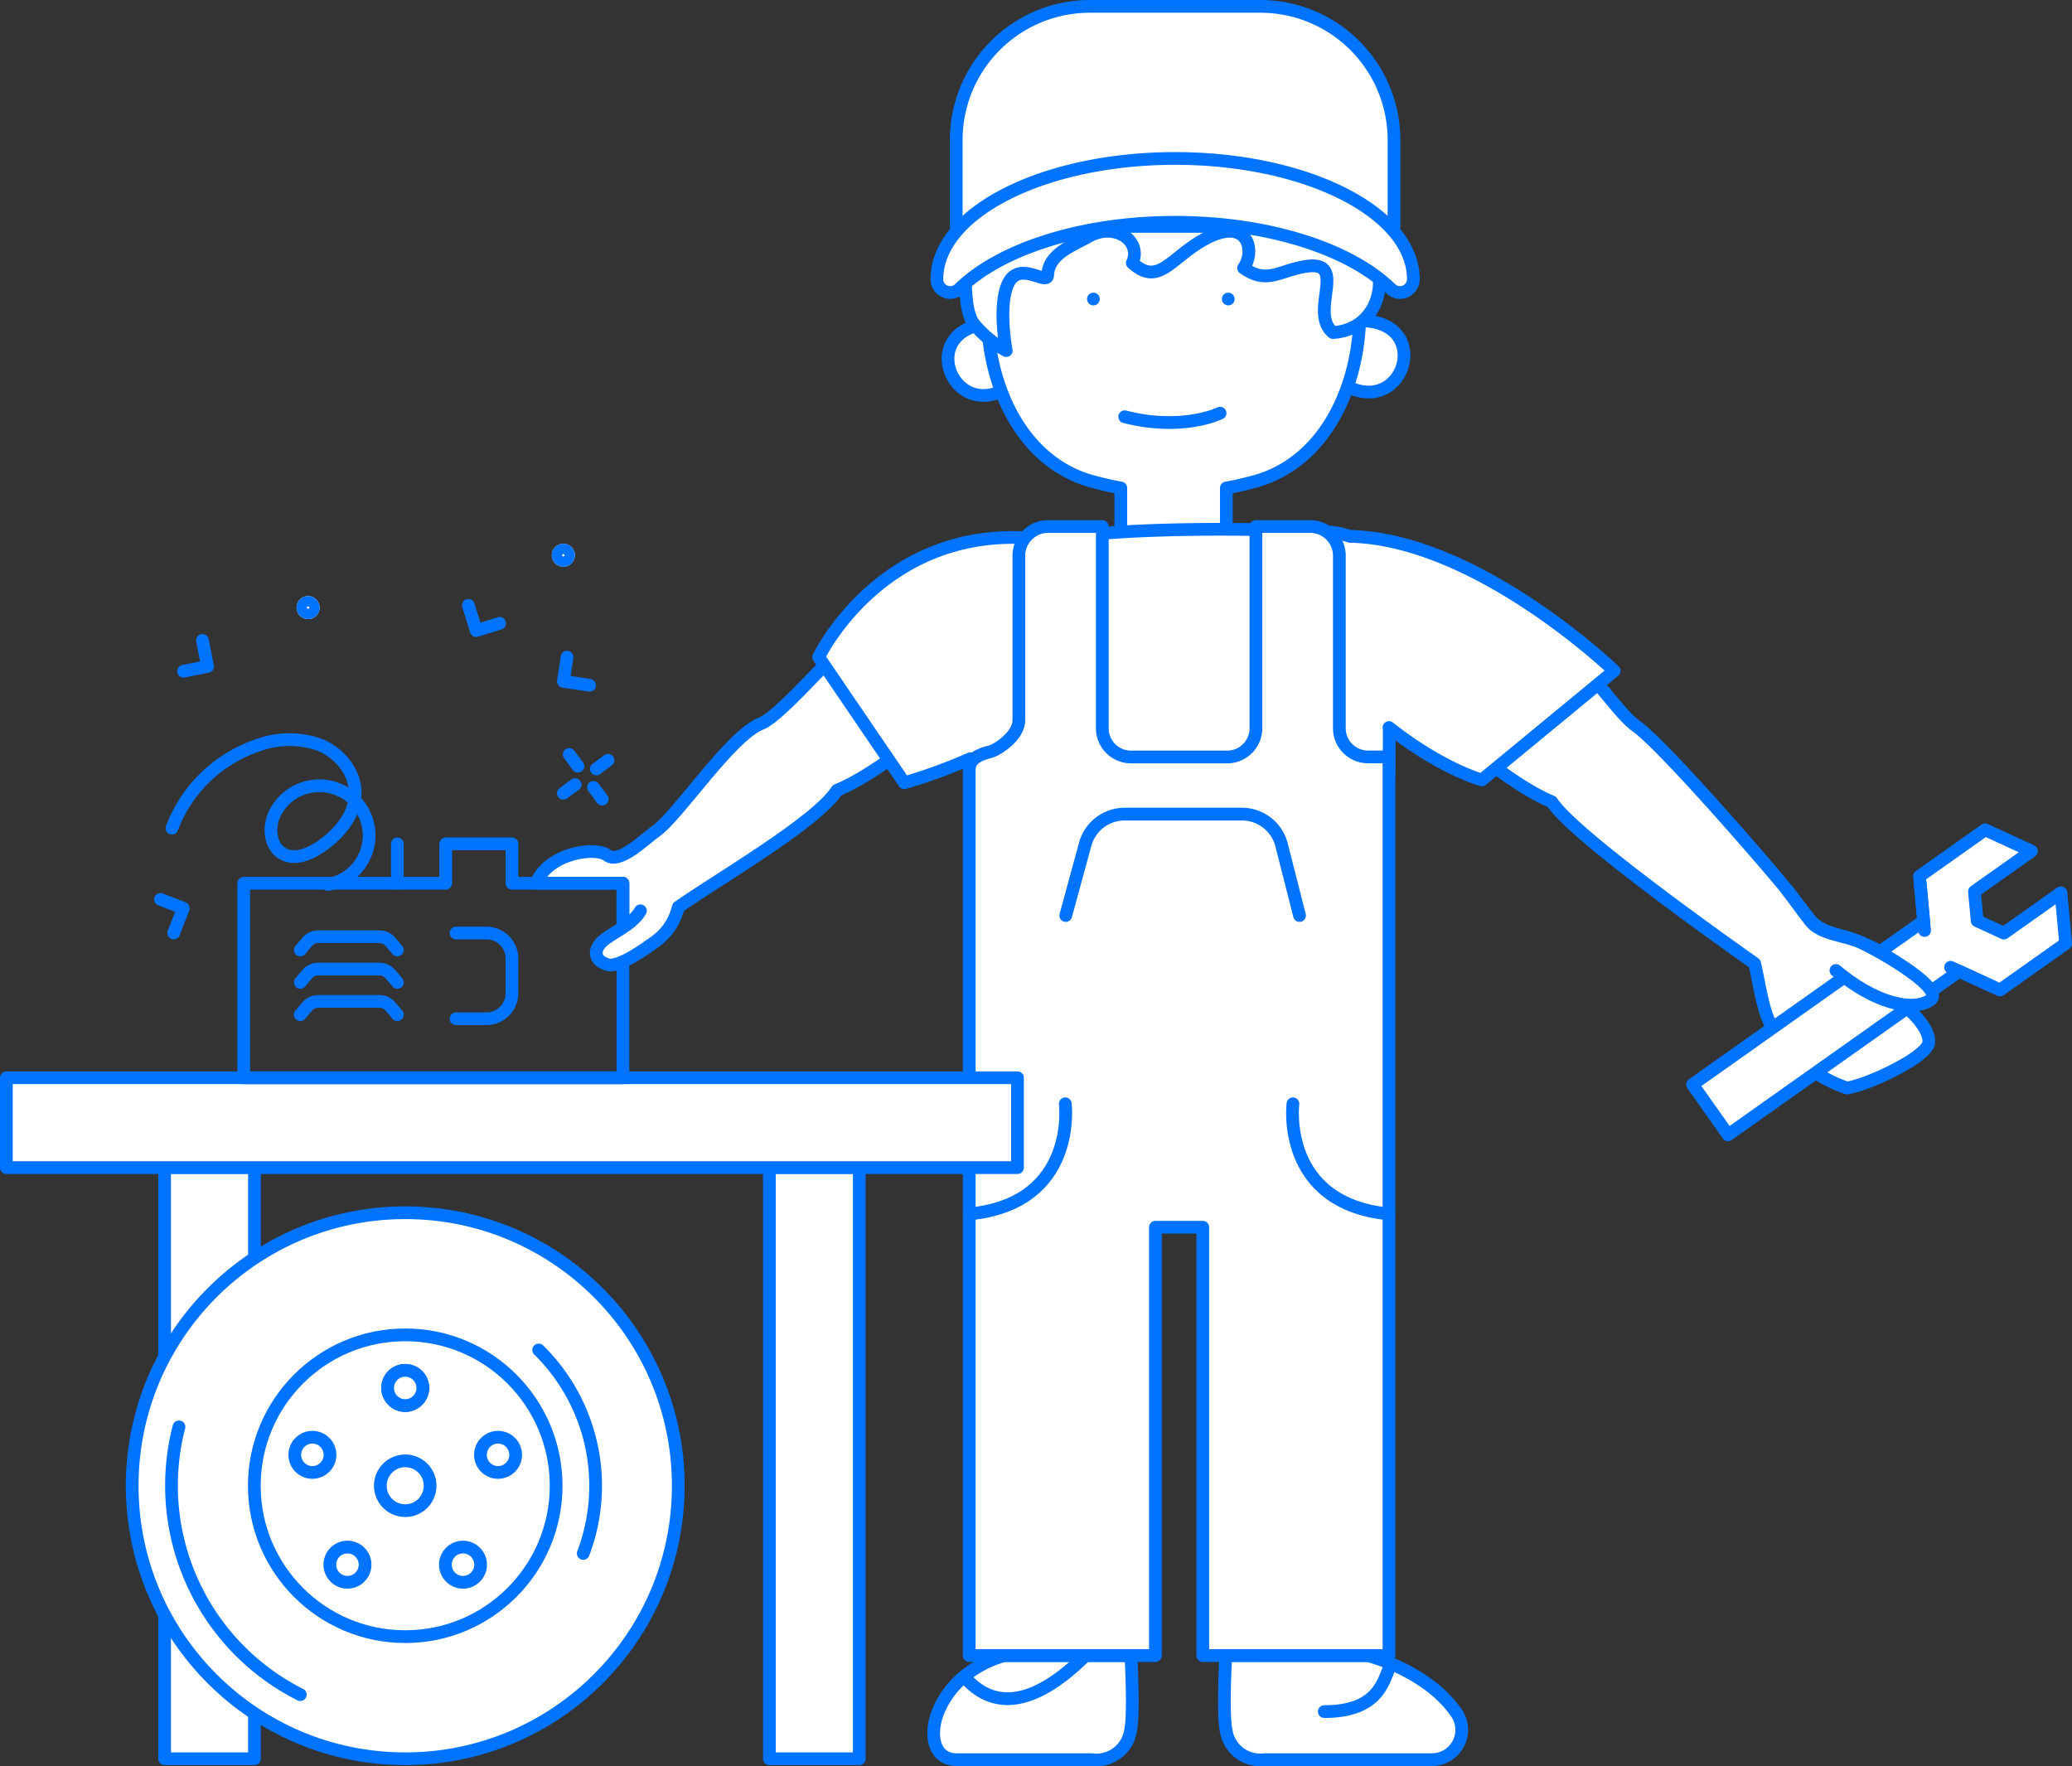 <svg xmlns="http://www.w3.org/2000/svg" width="325.507" height="277.483" viewBox="0 0 325.507 277.483"><rect x="0" y="0" width="325.507" height="277.483" fill="#333333" stroke="none"/><g transform="translate(-1054 -12013.389)"><path d="M6710.844,4806.929c-4.931,3.741-15.637,16.779-19.107,18.134-4.848,1.892-13.08,14.523-16.562,16.928-1.7,1.171-5.7,5.251-7.636,3.753-1.819-1.4-9.246-.37-11.146,4.407h13.634v12.184c3.37-2.09,7.411-3.241,8.7-8.438,6.123-4.3,21.8-13.384,24.925-18.345,6.067-2.475,14.3-9.386,21.287-14.933C6721,4810.141,6710.844,4806.929,6710.844,4806.929Z" transform="translate(-5518.167 7302.008)" fill="#fff" stroke="#0073ff" stroke-linecap="round" stroke-linejoin="round" stroke-width="2"/><path d="M6841.941,4866.911c3.394,2.2,6.562,5.489,6.324,7.7s-9.3,6.559-12.824,7.129a21.625,21.625,0,0,1-12.21-10.407c-1.064-2.136-1.586-6.011-2.318-9.162-6.117-4.311-28.742-20.438-31.863-25.4-6.063-2.482-17.5-11.386-18.455-16.024-2.4-11.671,15.21-11.342,15.21-11.342,8.021,3.731,12.81,12.868,16.572,15.533,4.247,3.005,21.17,22.554,23.756,25.847,1.125,1.432,2.2,2.906,3.336,4.327,1.6,2.01,3.7,2.276,6.045,2.984,4.032,1.216,11.79,5.572,11.755,7.453-.044,2.483-7.567,2.1-11.834-1.24" transform="translate(-5491.262 7302.592)" fill="#fff" stroke="#0073ff" stroke-linecap="round" stroke-linejoin="round" stroke-width="2"/><path d="M6716.486,4770.694c-13.3,0-7.307,15.982,1.789,10.059C6716.876,4777.188,6717.252,4774.5,6716.486,4770.694Z" transform="translate(-5505.811 7293.455)" fill="#fff" stroke="#0073ff" stroke-linecap="round" stroke-linejoin="round" stroke-width="2"/><path d="M6760.129,4770.476c13.228-1.344,8.885,15.162-.764,10.188C6760.4,4776.977,6759.75,4774.344,6760.129,4770.476Z" transform="translate(-5493.859 7293.385)" fill="#fff" stroke="#0073ff" stroke-linecap="round" stroke-linejoin="round" stroke-width="2"/><path d="M6772.129,4771.481a17.5,17.5,0,0,0,.111-1.978,20.5,20.5,0,0,0-6.155-14.388,19.274,19.274,0,0,0-11.927-7.169,33.86,33.86,0,0,0-10.137-1.544c-.341,0-.682.01-1.023.02-.342-.01-.683-.02-1.024-.02a33.853,33.853,0,0,0-10.136,1.544,19.274,19.274,0,0,0-11.928,7.169,20.5,20.5,0,0,0-6.156,14.388,17.5,17.5,0,0,0,.111,1.978c-1.088,12.854,4.475,26.723,16.563,29.888,1.619.42,2.942.742,4.277.964V4810h16.583v-7.664c1.334-.222,2.658-.543,4.277-.964C6767.654,4798.2,6773.216,4784.335,6772.129,4771.481Z" transform="translate(-5504.632 7287.72)" fill="#fff" stroke="#0073ff" stroke-linecap="round" stroke-linejoin="round" stroke-width="2"/><path d="M6744.357,4767.637v0Z" transform="translate(-5497.402 7292.733)" fill="#fff" stroke="#0073ff" stroke-linecap="round" stroke-linejoin="round" stroke-width="2"/><path d="M6727.22,4767.637v0Z" transform="translate(-5501.447 7292.733)" fill="#fff" stroke="#0073ff" stroke-linecap="round" stroke-linejoin="round" stroke-width="2"/><path d="M6746.177,4782.146s-5.824,2.905-14.979.563" transform="translate(-5500.509 7296.158)" fill="#fff" stroke="#0073ff" stroke-linecap="round" stroke-linejoin="round" stroke-width="2"/><g transform="translate(1246.349 12273.498)"><path d="M6766.361,4940.062s9.4,2.313,13.983,9.053a4.673,4.673,0,0,1-3.855,7.3h-26.25a5.417,5.417,0,0,1-6.086-4.5c-.6-2.625-.071-11.859-.071-11.859Z" transform="translate(-6743.866 -4940.062)" fill="#fff" stroke="#0073ff" stroke-linecap="round" stroke-linejoin="round" stroke-width="2"/><path d="M6766.719,4941.744c-.976,2.322-2,6.729-10.155,6.729" transform="translate(-6740.87 -4939.666)" fill="none" stroke="#0073ff" stroke-linecap="round" stroke-linejoin="round" stroke-width="2"/></g><g transform="translate(1200.673 12273.498)"><path d="M6718.1,4940.062s-7.541,1.625-10.478,8.807c-1.42,3.471-.813,7.55,2.937,7.55h21.19a5.418,5.418,0,0,0,6.086-4.5c.6-2.625.07-11.859.07-11.859Z" transform="translate(-6706.914 -4940.062)" fill="#fff" stroke="#0073ff" stroke-linecap="round" stroke-linejoin="round" stroke-width="2"/><path d="M6710.883,4943.492c4.142,4.755,10.285,5.144,18.952-3.429" transform="translate(-6705.977 -4940.062)" fill="none" stroke="#0073ff" stroke-linecap="round" stroke-linejoin="round" stroke-width="2"/></g><path d="M6711.109,4764.915s-.758,7.962,1.13,10.514a17.265,17.265,0,0,0,5.127,4.247s-1.4-7.293.384-10.7,6.041.491,6.119-1.137c.163-3.359,3.8-4.6,6.44-6.092,4.144-2.338,8.441.724,6.861,4.158,4.167,3.776,6.005-.816,11.366-3.739,6.779-3.694,8.071,1.811,6.118,4.533,3.678,2.6,5.562.438,9.647-.231,7.023-1.149.477,7.15,4.385,10.373,6.844-.4,9.594-8.145,5.1-14.416-3.558-4.974-13.483-11.466-29.9-11.466S6713.065,4757.619,6711.109,4764.915Z" transform="translate(-5505.287 7288.795)" fill="#fff" stroke="#0073ff" stroke-linecap="round" stroke-linejoin="round" stroke-width="2"/><g transform="translate(1201.177 12014.389)"><path d="M21,0H47.773a21,21,0,0,1,21,21V34.571a0,0,0,0,1,0,0H0a0,0,0,0,1,0,0V21A21,21,0,0,1,21,0Z" transform="translate(3.045)" fill="#fff" stroke="#0073ff" stroke-linecap="round" stroke-linejoin="round" stroke-width="2"/><path d="M6744.753,4759.8c14.7,0,27.456,4.218,33.832,10.4a2.1,2.1,0,0,0,3.6-1.384v-.046c0-10.492-16.757-19-37.429-19s-37.431,8.5-37.431,19v.047a2.1,2.1,0,0,0,3.6,1.383C6717.3,4764.02,6730.051,4759.8,6744.753,4759.8Z" transform="translate(-6707.322 -4725.874)" fill="#fff" stroke="#0073ff" stroke-linecap="round" stroke-linejoin="round" stroke-width="2"/></g><g transform="translate(1319.885 12143.76)"><path d="M6861.241,4844.99l-5.182,3.668-2.506,1.774-1.27.9-4.2-1.934-.427-4.605,1.271-.9,2.506-1.774,5.182-3.669-7.28-3.348-10.316,7.3.651,7.024-36.308,25.7,5.59,7.9,36.307-25.7,6.41,2.948,10.315-7.3Z" transform="translate(-6803.359 -4835.102)" fill="#fff" stroke="#0073ff" stroke-linecap="round" stroke-linejoin="round" stroke-width="2"/><line x1="6.743" y1="3.102" transform="translate(40.549 21.599)" stroke-width="2" stroke="#0073ff" stroke-linecap="round" stroke-linejoin="round" fill="none"/><line x2="0.685" y2="7.39" transform="translate(35.775 8.433)" stroke-width="2" stroke="#0073ff" stroke-linecap="round" stroke-linejoin="round" fill="none"/></g><path d="M6815.482,4842.882c1.125,1.432,2.475,3.392,3.611,4.814,1.606,2.008,5.531,2.19,7.756,3.22,3.877,1.8,13.445,7.47,11,9.107-2.884,1.933-8.938.314-14.815-4.656" transform="translate(-5480.613 7310.496)" fill="#fff" stroke="#0073ff" stroke-linecap="round" stroke-linejoin="round" stroke-width="2"/><path d="M6796.489,4836.288l20.79-17.141s-21.506-20.7-41.511-21.131a12.969,12.969,0,0,0-3.023-.658c-9.822-.6-33.174-.95-44.431,1.266l-.006-.048c-25.561-3.556-36,18.406-36,18.406l13.45,19.752a83.859,83.859,0,0,0,10.379-3.79c1.183,15.3,6.223,31.082,2.9,55.469,1.247.048,34.456-.062,60.988,1.054.364.009,2.233-61.4,1.868-61.412C6790.25,4834.628,6796.489,4836.288,6796.489,4836.288Z" transform="translate(-5509.688 7299.642)" fill="#fff" stroke="#0073ff" stroke-linecap="round" stroke-linejoin="round" stroke-width="2"/><path d="M6774.094,4832.755a4.51,4.51,0,0,1-4.51-4.51v-27.1a4.592,4.592,0,0,0-4.592-4.592h-8.518v31.7a4.51,4.51,0,0,1-4.51,4.51h-15.11a4.51,4.51,0,0,1-4.51-4.51v-31.7h-8.518a4.592,4.592,0,0,0-4.592,4.592v25.827c0,2.49-3.336,4.656-4.51,4.97s-3.288.852-3.288,2.854v139.15h29.251v-67.3h7.443v67.3h29.251V4832.755Z" transform="translate(-5505.173 7299.558)" fill="#fff" stroke="#0073ff" stroke-linecap="round" stroke-linejoin="round" stroke-width="2"/><path d="M6723.707,4849.042l3.052-11.2a6.426,6.426,0,0,1,6.2-4.734h18.424a6.426,6.426,0,0,1,6.227,4.842l2.82,11.088" transform="translate(-5502.277 7308.189)" fill="#fff" stroke="#0073ff" stroke-linecap="round" stroke-linejoin="round" stroke-width="2"/><path d="M6752.591,4869.929s-1.969,15.669,15.093,17.309" transform="translate(-5495.475 7316.88)" fill="#fff" stroke="#0073ff" stroke-linecap="round" stroke-linejoin="round" stroke-width="2"/><path d="M6726.53,4869.929s1.967,15.669-15.094,17.309" transform="translate(-5505.173 7316.88)" fill="#fff" stroke="#0073ff" stroke-linecap="round" stroke-linejoin="round" stroke-width="2"/><g transform="translate(1055 12182.72)"><g transform="translate(24.856 14.081)"><rect width="14.121" height="92.915" transform="translate(95.01)" stroke-width="2" stroke="#0073ff" stroke-linecap="round" stroke-linejoin="round" fill="#fff"/><rect width="14.121" height="92.915" stroke-width="2" stroke="#0073ff" stroke-linecap="round" stroke-linejoin="round" fill="#fff"/></g><rect width="14.121" height="158.844" transform="translate(0 14.121) rotate(-90)" stroke-width="2" stroke="#0073ff" stroke-linecap="round" stroke-linejoin="round" fill="#fff"/></g><g transform="translate(1079.215 12098.811)"><g transform="translate(61.471)" fill="#fff" stroke="#0073ff" stroke-linecap="round" stroke-linejoin="round" stroke-width="2"><circle cx="1.815" cy="1.815" r="1.815" stroke="none"/><circle cx="1.815" cy="1.815" r="0.815" fill="none"/></g><g transform="translate(21.371 8.226)" fill="#fff" stroke="#0073ff" stroke-linecap="round" stroke-linejoin="round" stroke-width="2"><circle cx="1.815" cy="1.815" r="1.815" stroke="none"/><circle cx="1.815" cy="1.815" r="0.815" fill="none"/></g><g transform="translate(63.286 33.109)"><g transform="translate(0.922)"><line x2="1.363" y2="1.848" fill="#fff" stroke="#0073ff" stroke-linecap="round" stroke-linejoin="round" stroke-width="2"/><line x2="1.363" y2="1.848" transform="translate(3.817 5.177)" stroke-width="2" stroke="#0073ff" stroke-linecap="round" stroke-linejoin="round" fill="#fff"/></g><g transform="translate(0 0.922)"><line y1="1.363" x2="1.848" transform="translate(0 3.817)" stroke-width="2" stroke="#0073ff" stroke-linecap="round" stroke-linejoin="round" fill="#fff"/><line y1="1.363" x2="1.848" transform="translate(5.177)" stroke-width="2" stroke="#0073ff" stroke-linecap="round" stroke-linejoin="round" fill="#fff"/></g></g><path d="M6663.974,4817.58l-4.123-.627.58-3.806" transform="translate(-6596.565 -4795.334)" fill="none" stroke="#0073ff" stroke-linecap="round" stroke-linejoin="round" stroke-width="2"/><path d="M6647.778,4806.563l1.24,3.981,3.675-1.145" transform="translate(-6599.415 -4796.889)" fill="none" stroke="#0073ff" stroke-linecap="round" stroke-linejoin="round" stroke-width="2"/><path d="M6614.554,4811.032l.8,4.093-3.778.737" transform="translate(-6607.962 -4795.834)" fill="none" stroke="#0073ff" stroke-linecap="round" stroke-linejoin="round" stroke-width="2"/><path d="M6610.724,4849.23l1.515-3.886-3.587-1.4" transform="translate(-6608.651 -4788.064)" fill="none" stroke="#0073ff" stroke-linecap="round" stroke-linejoin="round" stroke-width="2"/><path d="M6661.363,4843.079v-6.192h-10.4v6.192h-31.734v30.56H6678.8v-30.56Z" transform="translate(-6606.156 -4789.731)" fill="none" stroke="#0073ff" stroke-linecap="round" stroke-linejoin="round" stroke-width="2"/><line y2="6.193" transform="translate(37.207 47.155)" stroke-width="2" stroke="#0073ff" stroke-linecap="round" stroke-linejoin="round" fill="none"/><path d="M6634.592,4846.4a7.812,7.812,0,1,0-8.3-11.212c-1.094,2.175-.82,5.324,1.343,6.438,1.851.952,4.1.01,5.822-1.161,2.9-1.977,5.479-5,5.44-8.512-.038-3.315-2.537-6.28-5.617-7.509a14.34,14.34,0,0,0-9.74.108,21.918,21.918,0,0,0-13.437,13" transform="translate(-6608.309 -4792.858)" fill="none" stroke="#0073ff" stroke-linecap="round" stroke-linejoin="round" stroke-width="2"/><path d="M6646.218,4848.222h4.771a4,4,0,0,1,4,4v5.468a4,4,0,0,1-4,4h-4.771" transform="translate(-6599.783 -4787.055)" fill="none" stroke="#0073ff" stroke-linecap="round" stroke-linejoin="round" stroke-width="2"/></g><g transform="translate(1074.765 12203.924)"><circle cx="42.896" cy="42.896" r="42.896" fill="#fff" stroke="#0073ff" stroke-linecap="round" stroke-linejoin="round" stroke-width="2"/><path d="M6630.279,4953.064A36.778,36.778,0,0,1,6611.222,4911" transform="translate(-6603.872 -4877.35)" fill="#fff" stroke="#0073ff" stroke-linecap="round" stroke-linejoin="round" stroke-width="2"/><path d="M6656.716,4901.221a29.94,29.94,0,0,1,7,31.966" transform="translate(-6592.855 -4879.658)" fill="#fff" stroke="#0073ff" stroke-linecap="round" stroke-linejoin="round" stroke-width="2"/><circle cx="23.707" cy="23.707" r="23.707" transform="translate(19.188 19.189)" fill="#fff" stroke="#0073ff" stroke-linecap="round" stroke-linejoin="round" stroke-width="2"/><circle cx="3.913" cy="3.913" r="3.913" transform="translate(38.982 38.982)" fill="#fff" stroke="#0073ff" stroke-linecap="round" stroke-linejoin="round" stroke-width="2"/><g transform="translate(25.545 24.762)"><circle cx="2.767" cy="2.767" r="2.767" transform="translate(14.583)" fill="#fff" stroke="#0073ff" stroke-linecap="round" stroke-linejoin="round" stroke-width="2"/><circle cx="2.767" cy="2.767" r="2.767" transform="translate(29.166 10.51)" fill="#fff" stroke="#0073ff" stroke-linecap="round" stroke-linejoin="round" stroke-width="2"/><circle cx="2.767" cy="2.767" r="2.767" transform="translate(23.658 27.768)" fill="#fff" stroke="#0073ff" stroke-linecap="round" stroke-linejoin="round" stroke-width="2"/><circle cx="2.767" cy="2.767" r="2.767" transform="translate(5.508 27.768)" fill="#fff" stroke="#0073ff" stroke-linecap="round" stroke-linejoin="round" stroke-width="2"/><circle cx="2.767" cy="2.767" r="2.767" transform="translate(0 10.51)" fill="#fff" stroke="#0073ff" stroke-linecap="round" stroke-linejoin="round" stroke-width="2"/><circle cx="2.767" cy="2.767" r="2.767" transform="translate(14.583)" fill="#fff" stroke="#0073ff" stroke-linecap="round" stroke-linejoin="round" stroke-width="2"/></g></g><g transform="translate(1101.174 12160.562)"><path d="M6641.665,4854.893l-1.088-1.286a2.259,2.259,0,0,0-1.726-.8h-9.62a2.261,2.261,0,0,0-1.727.8l-1.088,1.286" transform="translate(-6626.417 -4847.724)" fill="none" stroke="#0073ff" stroke-linecap="round" stroke-linejoin="round" stroke-width="2"/><path d="M6641.665,4859l-1.088-1.287a2.261,2.261,0,0,0-1.726-.8h-9.62a2.264,2.264,0,0,0-1.727.8l-1.088,1.287" transform="translate(-6626.417 -4846.752)" fill="none" stroke="#0073ff" stroke-linecap="round" stroke-linejoin="round" stroke-width="2"/><path d="M6641.665,4850.781l-1.088-1.286a2.26,2.26,0,0,0-1.726-.8h-9.62a2.263,2.263,0,0,0-1.727.8l-1.088,1.286" transform="translate(-6626.417 -4848.694)" fill="none" stroke="#0073ff" stroke-linecap="round" stroke-linejoin="round" stroke-width="2"/></g><path d="M6672.507,4850.785s-4.771,3.586-6.619,3.09-2.437-1.895-1.2-3.358,4.948-2.724,6.284-5.124" transform="translate(-5516.363 7311.089)" fill="#fff" stroke="#0073ff" stroke-linecap="round" stroke-linejoin="round" stroke-width="2"/></g></svg>